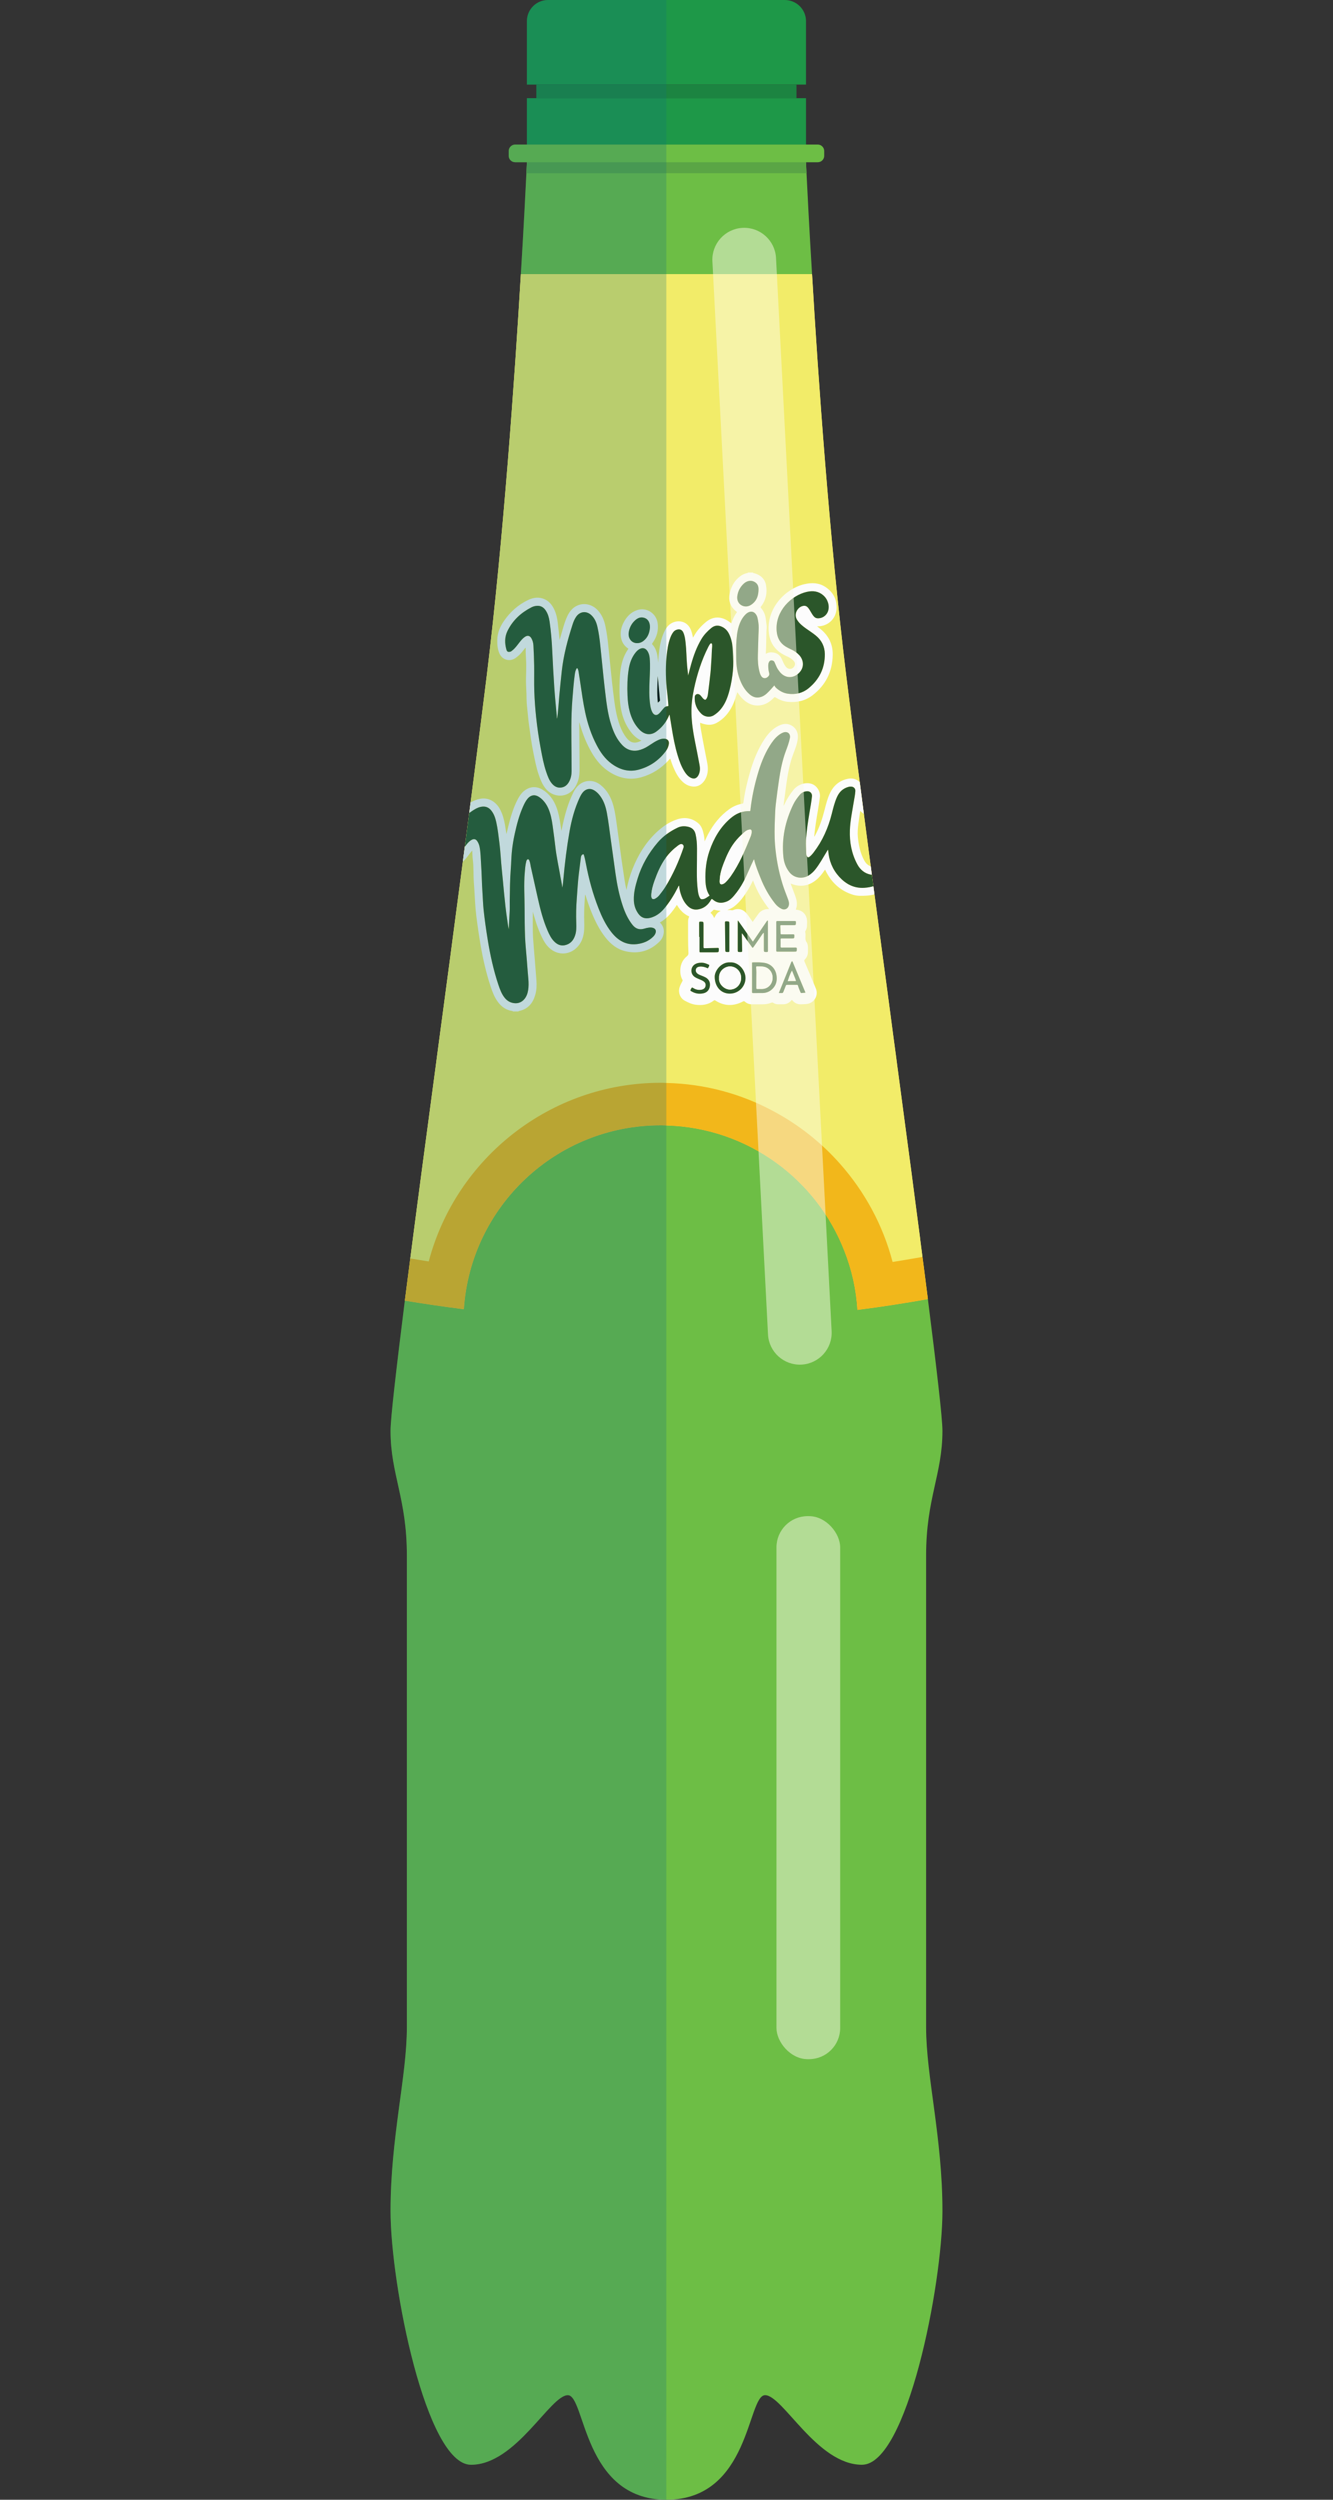 <?xml version="1.0" encoding="UTF-8"?>
<svg xmlns="http://www.w3.org/2000/svg" xmlns:xlink="http://www.w3.org/1999/xlink" viewBox="0 0 160 300">
  <rect x="0" y="0" width="160" height="300" fill="#333333" stroke="none"/>
  <defs>
    <style>
      .cls-1 {
        fill: #020202;
      }

      .cls-1, .cls-2, .cls-3, .cls-4, .cls-5, .cls-6, .cls-7, .cls-8, .cls-9, .cls-10, .cls-11, .cls-12 {
        stroke-width: 0px;
      }

      .cls-2 {
        fill: rgba(251, 251, 231, .5);
      }

      .cls-3 {
        fill: #f2b71b;
      }

      .cls-13 {
        isolation: isolate;
      }

      .cls-4 {
        fill: #11707c;
        mix-blend-mode: multiply;
        opacity: .25;
      }

      .cls-5 {
        fill: none;
      }

      .cls-6 {
        fill: #6dbe45;
      }

      .cls-14 {
        clip-path: url(#clippath);
      }

      .cls-7 {
        fill: #1e9848;
      }

      .cls-8 {
        fill: #1c8441;
      }

      .cls-9 {
        fill: #f2ec69;
      }

      .cls-10 {
        fill: #2b562a;
      }

      .cls-11 {
        fill: #fcfcfc;
      }

      .cls-12 {
        fill: #5aa545;
      }
    </style>
    <clipPath id="clippath">
      <path class="cls-5" d="M110.723,150.827v.02l-.235.041c-1.123.194-2.246.388-3.349.562-1.164-4.452-3.369-8.464-6.32-11.793-2.257-2.553-4.962-4.687-7.984-6.3-3.86-2.083-8.23-3.288-12.855-3.39-.225-.02-.459-.02-.694-.02-13.233,0-24.556,9.057-27.823,21.442-.674-.112-1.348-.214-2.022-.327l-.194-.031c.143-1.072.286-2.175.429-3.298.102-.745.194-1.491.296-2.256.092-.694.184-1.399.276-2.103.061-.47.123-.939.184-1.409.102-.786.214-1.583.317-2.389.5-3.757,1.021-7.668,1.552-11.64.051-.419.112-.827.163-1.246.531-3.962,1.062-7.964,1.593-11.936.082-.653.174-1.297.255-1.95,1.593-11.997,3.104-23.494,4.135-31.887,1.981-16.306,3.329-35.491,4.074-48.019h34.95c.735,12.528,2.083,31.713,4.084,48.019.184,1.491.378,3.084.592,4.758.163,1.338.347,2.736.531,4.176.01.082.02.163.031.245.123,1.001.255,2.032.398,3.073.092.756.194,1.511.296,2.287.153,1.154.306,2.328.459,3.533.102.796.214,1.603.317,2.42.214,1.623.429,3.278.653,4.952.112.827.225,1.664.337,2.512.112.847.225,1.695.337,2.542.051.429.112.858.174,1.287.082.643.174,1.297.255,1.94.255,1.92.511,3.859.776,5.789.163,1.246.327,2.491.49,3.727.123.919.245,1.817.368,2.726.082.674.174,1.338.265,2.011.02.184.051.357.071.541.112.847.225,1.695.337,2.532.225,1.685.439,3.349.664,4.993.174,1.297.337,2.573.511,3.829.347,2.726.694,5.36,1.031,7.872,0,.061.01.123.02.194.082.664.174,1.327.255,1.971Z"/>
    </clipPath>
  </defs>
  <g class="cls-13">
    <g id="Layer_1" data-name="Layer 1">
      <path class="cls-7" d="M96.745,2.542v7.607h-33.5V2.542c0-1.409,1.133-2.542,2.542-2.542h28.405c1.409,0,2.553,1.133,2.553,2.542Z"/>
      <rect class="cls-7" x="63.245" y="11.783" width="33.5" height="5.565"/>
      <rect class="cls-8" x="64.378" y="10.149" width="31.223" height="1.634"/>
      <path class="cls-6" d="M98.93,18.123v.582c0,.419-.347.766-.776.766h-1.409s.02.459.061,1.317c.102,2.062.317,6.402.664,12.109h-34.95c.347-5.708.562-10.047.664-12.109.041-.858.061-1.317.061-1.317h-1.399c-.439,0-.786-.347-.786-.766v-.582c0-.419.347-.776.786-.776h36.308c.429,0,.776.357.776.776Z"/>
      <path class="cls-6" d="M111.162,243.312c0,5.891,1.96,13.212,1.96,22.044s-4.258,30.447-9.659,30.447-9.496-8.352-11.63-8.352-1.797,12.548-11.834,12.548h-.02c-10.016-.02-9.7-12.548-11.824-12.548s-6.228,8.352-11.619,8.352-9.659-21.615-9.659-30.447,1.96-16.153,1.96-22.044v-56.637c0-6.872-1.96-9.72-1.96-14.958,0-1.491.684-7.372,1.715-15.622,2.359.388,4.717.735,7.086,1.031.817-12.334,11.078-22.075,23.606-22.075.235,0,.459,0,.694.02,4.911.133,9.455,1.777,13.182,4.472,3.665,2.655,6.545,6.341,8.199,10.629.868,2.205,1.399,4.564,1.552,7.035,2.828-.357,5.646-.796,8.464-1.297,1.052,8.352,1.746,14.294,1.746,15.806,0,5.238-1.96,8.087-1.96,14.958v56.637Z"/>
      <path class="cls-9" d="M111.376,155.912c-2.818.5-5.636.939-8.464,1.297-.153-2.471-.684-4.83-1.552-7.035-1.654-4.288-4.533-7.974-8.199-10.629-3.727-2.696-8.27-4.339-13.182-4.472-.235-.02-.459-.02-.694-.02-12.528,0-22.789,9.741-23.606,22.075-2.369-.296-4.727-.643-7.086-1.031.204-1.603.419-3.298.653-5.064.143-1.072.286-2.175.429-3.298.092-.745.194-1.501.296-2.256.082-.694.184-1.399.276-2.103.061-.47.123-.939.184-1.409.102-.786.214-1.583.317-2.389.5-3.757,1.021-7.668,1.552-11.64.051-.419.112-.827.163-1.246.531-3.962,1.062-7.964,1.593-11.936.082-.653.174-1.297.255-1.95,1.593-11.997,3.104-23.494,4.135-31.887,1.981-16.306,3.329-35.491,4.074-48.019h34.95c.735,12.528,2.083,31.713,4.084,48.019.184,1.491.378,3.084.592,4.758.174,1.348.347,2.736.531,4.176.01.082.02.163.031.245.123,1.001.255,2.032.398,3.073.102.756.194,1.521.296,2.287.153,1.154.306,2.328.459,3.533.102.796.214,1.603.317,2.42.214,1.623.429,3.278.653,4.952.112.837.225,1.674.337,2.512.112.847.225,1.695.337,2.542.051.429.112.858.174,1.287.082.643.174,1.297.255,1.94.255,1.92.511,3.859.776,5.789.163,1.246.327,2.481.49,3.727.123.919.245,1.817.368,2.726.082.674.174,1.338.265,2.011.02.184.051.357.071.541.112.847.225,1.695.337,2.532.225,1.685.439,3.349.664,4.993.174,1.297.337,2.573.511,3.829.357,2.726.705,5.36,1.031,7.872,0,.061.01.123.02.194.082.664.174,1.327.255,1.971v.02c.061.439.112.878.174,1.307.163,1.297.327,2.553.48,3.757Z"/>
      <path class="cls-9" d="M110.723,150.827v.02l-.235.041c-1.123.194-2.246.388-3.349.562-1.164-4.452-3.369-8.464-6.32-11.793-2.257-2.553-4.962-4.687-7.984-6.3-3.86-2.083-8.23-3.288-12.855-3.39-.225-.02-.459-.02-.694-.02-13.233,0-24.556,9.057-27.823,21.442-.674-.112-1.348-.214-2.022-.327l-.194-.031c.143-1.072.286-2.175.429-3.298.102-.745.194-1.491.296-2.256.092-.694.184-1.399.276-2.103.061-.47.123-.939.184-1.409.102-.786.214-1.583.317-2.389.5-3.757,1.021-7.668,1.552-11.64.051-.419.112-.827.163-1.246.531-3.962,1.062-7.964,1.593-11.936.082-.653.174-1.297.255-1.95,1.593-11.997,3.104-23.494,4.135-31.887,1.981-16.306,3.329-35.491,4.074-48.019h34.95c.735,12.528,2.083,31.713,4.084,48.019.184,1.491.378,3.084.592,4.758.163,1.338.347,2.736.531,4.176.01.082.02.163.031.245.123,1.001.255,2.032.398,3.073.092.756.194,1.511.296,2.287.153,1.154.306,2.328.459,3.533.102.796.214,1.603.317,2.42.214,1.623.429,3.278.653,4.952.112.827.225,1.664.337,2.512.112.847.225,1.695.337,2.542.051.429.112.858.174,1.287.082.643.174,1.297.255,1.94.255,1.92.511,3.859.776,5.789.163,1.246.327,2.491.49,3.727.123.919.245,1.817.368,2.726.082.674.174,1.338.265,2.011.02.184.051.357.071.541.112.847.225,1.695.337,2.532.225,1.685.439,3.349.664,4.993.174,1.297.337,2.573.511,3.829.347,2.726.694,5.36,1.031,7.872,0,.061.01.123.02.194.082.664.174,1.327.255,1.971Z"/>
      <path class="cls-12" d="M96.806,20.788h-33.623c.041-.858.061-1.317.061-1.317h33.5s.02.459.061,1.317Z"/>
      <path class="cls-3" d="M111.376,155.912c-2.818.5-5.636.939-8.464,1.297-.153-2.471-.684-4.83-1.552-7.035-1.654-4.288-4.533-7.974-8.199-10.629-3.727-2.696-8.27-4.339-13.182-4.472-.235-.02-.459-.02-.694-.02-12.528,0-22.789,9.741-23.606,22.075-2.369-.296-4.727-.643-7.086-1.031.204-1.603.419-3.298.653-5.064l.194.031c.674.112,1.348.214,2.022.327,3.267-12.385,14.591-21.442,27.823-21.442.235,0,.47,0,.694.02,4.625.102,8.995,1.307,12.855,3.39,3.022,1.613,5.728,3.747,7.984,6.3,2.951,3.329,5.156,7.341,6.32,11.793,1.103-.174,2.226-.368,3.349-.562l.235-.041c.061.439.112.878.174,1.307.163,1.297.327,2.553.48,3.757Z"/>
      <rect class="cls-2" x="93.2" y="181.956" width="7.647" height="65.172" rx="3.745" ry="3.745"/>
      <g class="cls-14">
        <g>
          <path class="cls-11" d="M52.998,100.923c.043.041.051,0,.055-.027.208-1.439.986-2.548,2.025-3.508.58-.536,1.187-1.036,1.929-1.337.828-.337,1.625-.323,2.351.258.409.328.666.768.862,1.247.247.604.372,1.238.462,1.88.031.222.063.445.114.67.064-.282.125-.564.193-.844.277-1.139.597-2.265,1.141-3.312.196-.378.424-.736.758-1.012.68-.561,1.476-.624,2.231-.167.821.498,1.344,1.237,1.676,2.123.24.638.366,1.304.463,1.975.042.287.081.575.131.862.177-.919.386-1.827.669-2.717.209-.66.458-1.306.77-1.926.171-.34.382-.654.678-.9.752-.625,1.771-.619,2.564.006.817.644,1.278,1.508,1.55,2.489.2.72.297,1.459.4,2.197.101.723.199,1.447.297,2.171.097.714.187,1.428.289,2.141.113.794.235,1.586.354,2.379.061.403.133.804.243,1.241.156-.903.409-1.737.728-2.546.647-1.641,1.551-3.129,2.84-4.35.723-.685,1.534-1.263,2.491-1.578.925-.305,1.798-.174,2.556.47.402.342.541.828.65,1.321.058.263.087.531.115.844.148-.315.264-.591.405-.854.636-1.194,1.456-2.233,2.569-3.022.451-.319.948-.534,1.493-.635.089-.017.166-.031.182-.155.177-1.316.48-2.605.862-3.876.393-1.309.906-2.563,1.659-3.71.442-.672.97-1.256,1.702-1.618.57-.282,1.152-.333,1.696.058.504.362.672.893.606,1.486-.074.673-.34,1.299-.573,1.928-.344.928-.547,1.886-.699,2.86-.161,1.035-.276,2.076-.421,3.113-.006.045-.005.092-.008.15.046-.034.054-.077.071-.115.299-.653.674-1.258,1.133-1.811.529-.637,1.432-.931,2.148-.701.64.206,1.081.918,1.004,1.584-.126,1.091-.355,2.166-.504,3.253-.067.491-.137.981-.176,1.491.064-.032.077-.086.1-.129.529-.968.87-2.005,1.142-3.068.175-.685.343-1.373.648-2.017.427-.9,1.111-1.488,2.089-1.709.63-.143,1.174.013,1.597.519.06.072.087.058.15.006,1.457-1.22,3.439-.348,3.749,1.333.239,1.299-.629,2.514-1.936,2.706-.734.107-1.361-.106-1.897-.609-.033-.031-.065-.061-.118-.11-.076.519-.157,1.015-.22,1.514-.068.538-.122,1.077-.068,1.622.097.976.286,1.926.761,2.798.212.389.508.676.963.759.186.034.366.002.547-.034.434-.086.868-.137,1.306-.023.424.11.702.377.846.787.012.033.008.073.043.094.004.002.015-.008.023-.012v.092c-.05.02-.025.041,0,.061v.307c-.007.009-.014.019-.021.028.007,0,.014.002.021.003v.123c-.036-.045-.049-.01-.058.019-.135.441-.434.759-.786,1.032-.77.596-1.638.953-2.616,1-.535.026-1.075.058-1.6-.104-1.431-.442-2.473-1.349-3.178-2.659-.062-.115-.119-.233-.185-.364-.029.04-.05.067-.068.094-.293.428-.61.835-1.017,1.162-.642.514-1.359.772-2.192.656-.287-.04-.561-.118-.857-.24.183.492.35.954.526,1.414.205.536.324,1.076.116,1.639-.041.11.042.089.097.094.592.058,1.049.45,1.189,1.029.073.302.045.611.035.917-.006.208-.073.4-.173.581-.021.039-.054.071-.041.125.052.222.04.449.03.673-.01.209.003.397.14.571.078.098.105.229.132.355.053.254.02.51.027.765.01.371-.122.692-.377.956-.079.082-.08.138-.039.235.462,1.087.928,2.171,1.372,3.265.303.747-.13,1.591-.897,1.798-.259.07-.528.052-.792.074-.458.038-.845-.114-1.139-.474-.067-.082-.091-.032-.133.018-.261.304-.593.459-.995.46-.174,0-.348-.001-.522,0-.236.002-.455-.056-.654-.181-.074-.047-.134-.042-.213-.012-.336.129-.685.197-1.047.194-.425-.004-.85-.003-1.275,0-.327.002-.615-.105-.855-.318-.093-.083-.149-.068-.245-.019-1.125.584-2.231.568-3.308-.124-.074-.047-.115-.045-.182.007-.653.5-1.397.611-2.192.5-.468-.065-.887-.265-1.295-.484-.526-.283-.788-.912-.652-1.492.072-.308.225-.578.371-.851.029-.054.044-.092.011-.151-.156-.269-.236-.562-.257-.872-.054-.787.171-1.465.796-1.975.133-.109.184-.201.175-.382-.061-1.238-.043-2.478-.045-3.718,0-.202.023-.399.109-.582.039-.083.01-.104-.058-.132-.175-.072-.335-.172-.487-.286-.373-.281-.658-.638-.907-1.058-.55.84-1.151,1.614-2.039,2.117.347.34.51.735.467,1.201-.04.421-.216.794-.513,1.088-1.133,1.122-2.494,1.515-4.045,1.171-1.025-.228-1.806-.854-2.446-1.666-.733-.93-1.246-1.982-1.689-3.071-.274-.674-.507-1.362-.722-2.061-.044.041-.041.088-.044.132-.059.853-.109,1.706-.101,2.562.006.604.05,1.208-.025,1.811-.095.76-.38,1.423-.962,1.944-.84.751-2.039.811-2.946.142-.403-.297-.708-.681-.943-1.116-.523-.968-.876-2.003-1.173-3.059-.035-.126-.07-.253-.105-.379-.014.497-.018.989-.013,1.48.006.548.002,1.097.036,1.643.052.848.134,1.693.202,2.54.069.857.14,1.713.202,2.57.042.579.026,1.157-.131,1.72-.286,1.024-.877,1.749-1.97,1.97-.023.005-.071.005-.035.053h-.707c.029-.075-.037-.053-.065-.057-.731-.106-1.283-.498-1.713-1.08-.418-.565-.663-1.21-.881-1.871-.544-1.654-.928-3.345-1.218-5.06-.131-.775-.248-1.552-.355-2.331-.082-.597-.166-1.195-.219-1.795-.095-1.091-.131-2.185-.215-3.277-.07-.918-.011-1.842-.126-2.759-.045-.356-.047-.718-.068-1.078-.17.174-.302.36-.438.542-.291.39-.585.784-1.032,1.011-.774.393-1.529.256-1.93-.654-.111-.253-.181-.518-.226-.791-.005-.029.027-.104-.059-.069v-1.199ZM61.071,111.52c-.096-.385-.132-.739-.184-1.091-.165-1.098-.281-2.202-.388-3.307-.088-.922-.168-1.845-.266-2.765-.112-1.053-.15-2.113-.285-3.165-.108-.842-.192-1.687-.378-2.516-.113-.505-.276-.996-.609-1.408-.261-.323-.595-.492-1.017-.464-.383.025-.722.179-1.041.376-.69.425-1.283.968-1.814,1.575-.643.734-1.053,1.577-1.124,2.564-.032.444.01.88.2,1.289.129.276.259.319.541.198.203-.087.364-.23.496-.401.25-.324.488-.657.739-.98.191-.248.397-.484.68-.634.27-.144.493-.091.666.161.152.222.241.472.29.736.123.672.124,1.355.171,2.033.079,1.143.085,2.292.167,3.436.048.679.064,1.361.135,2.038.129,1.225.307,2.445.505,3.661.295,1.807.688,3.589,1.267,5.328.188.563.392,1.119.774,1.588.325.399.747.61,1.262.632.589.025,1.113-.345,1.372-.972.165-.399.209-.82.217-1.246.009-.482-.055-.96-.092-1.44-.045-.571-.089-1.143-.134-1.715-.068-.862-.163-1.723-.197-2.587-.044-1.126-.053-2.253-.054-3.38-.002-1.443-.108-2.888.018-4.33.04-.453.062-.909.182-1.351.032-.117.082-.254.206-.259.124-.006.155.142.194.244.08.206.093.428.141.643.281,1.261.562,2.521.843,3.782.294,1.321.629,2.63,1.166,3.878.219.509.46,1.005.874,1.391.337.314.733.474,1.194.381.664-.133,1.049-.58,1.25-1.198.155-.474.151-.969.134-1.46-.036-.999-.014-1.998.064-2.994.076-.964.121-1.931.24-2.891.081-.655.16-1.31.245-1.964.018-.142.052-.286.184-.373.085-.056.149-.067.189.064.103.338.169.684.235,1.03.348,1.829.831,3.62,1.513,5.354.401,1.02.868,2.008,1.552,2.875.78.987,1.757,1.577,3.062,1.421.741-.088,1.414-.358,1.955-.899.135-.135.243-.289.293-.478.07-.262-.035-.467-.291-.56-.162-.059-.329-.066-.499-.046-.199.023-.393.069-.583.127-.571.173-1.029.021-1.402-.443-.543-.676-.893-1.449-1.168-2.26-.425-1.252-.684-2.541-.872-3.848-.196-1.366-.382-2.734-.571-4.102-.147-1.068-.271-2.14-.466-3.202-.134-.729-.35-1.428-.791-2.039-.197-.273-.428-.51-.713-.689-.483-.303-1.007-.218-1.377.214-.158.184-.274.394-.376.612-.603,1.29-.977,2.652-1.223,4.048-.338,1.914-.576,3.843-.749,5.779-.03.337-.054.678-.134,1.01-.031-.399-.129-.786-.195-1.178-.214-1.269-.505-2.525-.643-3.808-.072-.666-.167-1.329-.255-1.993-.092-.689-.182-1.378-.397-2.043-.239-.742-.614-1.393-1.272-1.846-.502-.346-.995-.281-1.389.182-.234.275-.393.596-.539.923-.472,1.054-.764,2.163-1.01,3.286-.165.75-.29,1.507-.359,2.27-.057.632-.064,1.268-.114,1.901-.102,1.297-.11,2.597-.131,3.896-.007.43.019.859-.008,1.29-.043.69-.069,1.38-.104,2.111ZM90.513,103.14c.173.777.487,1.502.775,2.236.433,1.102,1,2.124,1.732,3.054.217.276.485.502.804.653.372.177.758-.022.851-.424.071-.307-.036-.586-.14-.863-.213-.568-.438-1.132-.617-1.712-.471-1.529-.763-3.096-.892-4.688-.086-1.067-.059-2.139-.015-3.208.023-.552.039-1.105.102-1.655.113-.975.245-1.948.387-2.919.174-1.189.403-2.364.827-3.495.188-.501.373-1.005.478-1.532.104-.524-.281-.856-.781-.679-.214.076-.403.198-.581.337-.452.352-.775.81-1.074,1.29-.666,1.072-1.097,2.241-1.446,3.447-.392,1.352-.679,2.724-.842,4.123-.028.237.025.261-.271.242-.041-.003-.082.001-.123.003-.761.04-1.405.352-1.98.839-1.25,1.056-2.033,2.425-2.554,3.941-.394,1.148-.527,2.35-.479,3.569.024.613.122,1.198.457,1.725.015.023.062.056.01.087-.235.141-.437.339-.72.395-.248.049-.346.007-.456-.219-.122-.252-.167-.524-.205-.798-.107-.783-.124-1.571-.121-2.36.004-.891.025-1.782.019-2.673-.004-.588-.036-1.175-.175-1.752-.117-.484-.416-.771-.894-.881-.436-.1-.862-.084-1.272.114-.908.44-1.726,1.01-2.381,1.778-1.089,1.276-1.911,2.705-2.406,4.32-.261.85-.483,1.701-.453,2.599.02.596.188,1.143.544,1.631.362.495.832.641,1.416.492.682-.174,1.222-.571,1.665-1.094.66-.779,1.195-1.644,1.656-2.554.04-.078.061-.17.155-.222.021.303.076.588.159.868.179.605.434,1.169.905,1.609.343.32.744.457,1.211.379.709-.119,1.205-.533,1.545-1.143.083-.148.126-.128.228-.037.517.457,1.099.474,1.703.216.345-.147.606-.415.846-.697.433-.507.802-1.059,1.117-1.647.446-.833.775-1.721,1.193-2.567.021-.044.025-.1.089-.126ZM99.398,101.968c.006.044.009.062.01.081.084,1.208.51,2.284,1.326,3.176.807.883,1.783,1.405,3.037,1.319.84-.057,1.588-.31,2.256-.811.172-.129.332-.276.425-.477.087-.191.028-.317-.174-.372-.239-.065-.478-.024-.714.019-.347.064-.693.133-1.049.062-.742-.146-1.261-.587-1.61-1.235-.69-1.279-.946-2.664-.893-4.1.042-1.125.277-2.231.455-3.341.072-.449.173-.894.202-1.349.019-.298-.186-.519-.484-.541-.102-.007-.204,0-.305.025-.692.174-1.146.614-1.429,1.256-.281.639-.444,1.314-.613,1.986-.424,1.682-1.108,3.243-2.17,4.625-.159.207-.326.407-.543.56-.096.068-.165.051-.233-.039-.081-.107-.119-.23-.121-.358-.009-.543-.059-1.085-.027-1.628.068-1.145.247-2.277.436-3.407.103-.615.217-1.228.282-1.849.035-.341-.204-.617-.548-.612-.36.005-.67.139-.905.415-.303.355-.578.735-.781,1.153-.973,2-1.422,4.105-1.193,6.33.067.647.286,1.245.688,1.778.602.798,1.647.869,2.346.427.32-.202.591-.457.821-.754.481-.62.86-1.305,1.266-1.973.072-.118.131-.243.243-.37ZM92.322,109.099c-.829-1.052-1.474-2.174-1.937-3.431-.206.418-.401.805-.631,1.171-.459.729-.948,1.432-1.648,1.959-.237.179-.503.297-.807.411.185.02.339-.011.487.03.083.023.157.01.236-.024.518-.226,1.065-.122,1.466.276.227.224.4.49.578.752.09.133.185.262.283.398.231-.341.455-.664.69-.979.188-.252.43-.415.73-.501.172-.049.347-.072.553-.062ZM88.59,110.488c-.012.004-.024.009-.036.013,0,.055,0,.11,0,.164,0,1.07.005,2.14-.003,3.21-.003.428-.009.368.365.379.125.004.166-.027.162-.158-.018-.64-.027-1.279-.038-1.919,0-.052-.013-.107.02-.17.04.051.073.088.103.129.336.47.666.944,1.009,1.409.172.232.137.299.351-.004.33-.468.647-.944.971-1.416.04-.059.077-.124.191-.185,0,.683-.002,1.327,0,1.971.001.348.005.344.359.343.102,0,.13-.03.129-.13-.003-1.177-.002-2.355-.003-3.532,0-.037.024-.093-.026-.108-.051-.015-.081.036-.107.073-.087.126-.173.253-.259.38-.465.684-.929,1.369-1.412,2.08-.599-.852-1.188-1.69-1.778-2.529ZM87.635,115.499c-1.016-.072-1.857.961-1.849,1.739.013,1.184.751,2.013,1.821,2.01,1.033-.003,1.866-.836,1.876-1.853.009-.954-.853-1.97-1.848-1.895ZM90.272,117.33c0,.568.003,1.136-.003,1.704-.001.109.018.149.139.146.368-.01.737,0,1.105-.004.532-.005.97-.217,1.315-.619.39-.453.463-.978.369-1.553-.114-.695-.585-1.244-1.259-1.412-.522-.13-1.057-.097-1.588-.096-.106,0-.078.074-.078.128-.001.568,0,1.136,0,1.704ZM93.178,112.362c0,.568.003,1.137-.003,1.705-.001.117.031.145.146.144.666-.005,1.331-.003,1.997-.003.324,0,.318,0,.326-.33.003-.126-.03-.164-.16-.162-.553.007-1.106,0-1.659.005-.101,0-.133-.027-.13-.129.007-.281.007-.563,0-.845-.003-.105.033-.128.131-.127.394.005.788.002,1.183.002.338,0,.331,0,.34-.331.003-.125-.026-.165-.157-.162-.456.008-.911.003-1.367.004-.068,0-.129.009-.131-.096-.005-.297-.017-.593-.034-.89-.006-.099.028-.119.12-.118.466.004.932.002,1.398.002.357,0,.353,0,.357-.357.001-.104-.021-.138-.132-.137-.696.006-1.393.005-2.089,0-.106,0-.138.025-.137.135.006.563.003,1.126.003,1.689ZM93.481,119.177c.128,0,.231-.009.332.002.116.013.175-.031.215-.138.094-.253.201-.501.297-.753.028-.073.068-.098.147-.097.394.004.788.004,1.182,0,.074,0,.105.023.127.095.081.274.194.536.305.799.023.053.041.1.117.091.154-.019.309-.03.476-.045-.024-.06-.042-.107-.062-.153-.493-1.18-.987-2.359-1.475-3.542-.042-.102-.076-.077-.123-.025-.03.033-.049.077-.066.119-.21.525-.418,1.051-.629,1.575-.276.684-.555,1.367-.841,2.072ZM84.166,115.538c-.269.002-.528.045-.761.193-.53.338-.561,1.113-.059,1.487.157.117.335.194.514.269.188.079.381.148.553.26.237.154.32.339.272.598-.042.224-.217.385-.48.433-.347.064-.67.001-.97-.185-.18-.112-.182-.109-.282.07-.126.226-.124.223.099.345.435.24.896.308,1.379.199.436-.099.7-.399.77-.851.069-.445-.103-.81-.49-1.038-.141-.083-.294-.141-.446-.202-.189-.076-.385-.138-.549-.267-.176-.138-.247-.336-.188-.53.062-.203.221-.281.416-.309.326-.047.628.037.924.16.042.017.09.073.126-.007.053-.117.145-.22.134-.361,0-.004-.018-.006-.027-.01-.296-.146-.598-.266-.937-.254ZM83.922,112.44c.013,0,.027,0,.04,0,0,.578.002,1.156-.002,1.735,0,.097.032.118.124.117.604-.004,1.208.002,1.812-.003.386-.003.381-.01.384-.392,0-.107-.027-.138-.136-.135-.517.016-1.034.02-1.551.037-.117.004-.155-.022-.154-.148.006-.891.003-1.781.003-2.672,0-.371,0-.364-.375-.372-.131-.003-.149.046-.148.159.005.558.002,1.116.002,1.674ZM103.648,95.726c-.025.936.731,1.392,1.289,1.384.738-.011,1.362-.637,1.352-1.364-.01-.762-.612-1.372-1.357-1.348-.666.021-1.294.531-1.285,1.328ZM87.542,112.417v-1.473c0-.371,0-.364-.369-.373-.131-.003-.158.036-.156.161.017,1.058.026,2.116.037,3.175.004.35.002.345.354.349.107.001.137-.028.136-.135-.005-.567-.003-1.135-.003-1.703ZM86.492,109.314c-.269-.025-.512-.056-.744-.136-.046-.016-.073-.013-.107.02-.119.117-.241.231-.364.348.207.164.345.379.444.63.287-.54.353-.615.771-.861Z"/>
          <path class="cls-11" d="M90.4,68.715c-.036.102.053.054.082.062.766.2,1.319.661,1.462,1.443.169.918,0,1.801-.594,2.561-.062.08-.07.115,0,.195.359.403.529.887.584,1.418.024.229.056.456.085.684.025.2-.011.397-.019.596-.036.911-.02,1.823-.078,2.733,0,.014.006.029.012.059.293-.182.611-.207.934-.149.462.082.784.353.973.78.14.316.259.642.481.917.325.403.872.334,1.068-.152.086-.212.002-.412-.152-.575-.191-.204-.423-.351-.675-.468-.361-.168-.72-.341-1.036-.588-.723-.566-1.121-1.297-1.234-2.221-.367-3.01,2-5.371,4.241-5.896.903-.211,1.778-.188,2.575.352.914.62,1.362,1.491,1.302,2.596-.065,1.195-1.022,2.092-2.215,2.105-.03,0-.061,0-.123,0,.159.125.297.231.432.341.966.792,1.463,1.821,1.447,3.062-.026,1.998-.822,3.64-2.414,4.866-.884.681-1.909.903-3.006.791-.518-.053-.996-.253-1.439-.523-.092-.056-.134-.042-.201.028-.387.406-.829.729-1.382.867-.804.201-1.513-.005-2.144-.523-.343-.282-.613-.628-.864-1.006-.098.303-.186.594-.286.881-.249.721-.602,1.385-1.118,1.951-.326.358-.704.659-1.133.88-.585.303-1.186.226-1.782.015-.043-.015-.084-.034-.147-.06-.005.247.037.476.075.702.231,1.373.513,2.737.775,4.104.123.639.117,1.27-.176,1.873-.317.652-.879,1.024-1.493.983-.489-.032-.906-.228-1.263-.558-.538-.497-.865-1.13-1.144-1.793-.136-.323-.248-.656-.356-1.001-.08.031-.115.102-.164.156-.913,1.011-2.025,1.721-3.333,2.082-1.475.407-2.829.057-4.059-.816-.936-.664-1.582-1.574-2.111-2.572-.536-1.01-.931-2.077-1.239-3.19-.033.058-.022.111-.021.16.01,1.752.021,3.503.034,5.255.004.543-.008,1.084-.187,1.606-.215.626-.544,1.165-1.142,1.499-.894.499-2.045.26-2.721-.566-.421-.515-.659-1.121-.867-1.741-.28-.833-.439-1.695-.616-2.554-.236-1.146-.386-2.306-.543-3.464-.098-.719-.144-1.445-.23-2.166-.06-.5-.047-1.001-.064-1.502-.022-.629-.073-1.256-.054-1.887.016-.537.031-1.075.026-1.613-.006-.624-.082-1.246-.064-1.871.001-.04.004-.082-.034-.13-.144.181-.286.359-.427.538-.208.264-.461.482-.729.678-.706.515-1.62.264-1.967-.533-.227-.522-.266-1.077-.253-1.637.019-.817.319-1.543.769-2.208.757-1.119,1.732-1.998,2.959-2.576.627-.296,1.281-.378,1.94-.086.58.256.936.726,1.191,1.284.223.487.334,1.005.398,1.533.082.68.151,1.361.228,2.069.124-.432.239-.841.359-1.248.159-.537.313-1.076.554-1.583.274-.578.65-1.064,1.265-1.314.829-.337,1.768-.098,2.411.603.492.536.753,1.181.901,1.88.182.861.291,1.732.374,2.607.092.967.2,1.933.295,2.9.093.946.199,1.891.317,2.834.154,1.236.323,2.468.766,3.644.193.513.437,1,.781,1.43.19.238.405.454.709.538.385.107.731-.025,1.088-.199-.091-.048-.167-.088-.242-.128-.543-.292-.933-.744-1.267-1.246-.568-.852-.868-1.803-1.007-2.81-.151-1.095-.143-2.195-.087-3.295.049-.974.187-1.929.611-2.823.121-.254.262-.495.424-.729-.531-.35-.83-.845-.906-1.465-.07-.567.051-1.109.303-1.618.357-.721.865-1.287,1.651-1.551,1.166-.391,2.286.429,2.456,1.511.14.895-.083,1.722-.623,2.456-.047.064-.059.099,0,.163.348.377.515.837.598,1.333.047.282.07.567.085.854.023-.289.042-.578.07-.866.094-.962.239-1.914.647-2.803.178-.389.402-.748.766-.996.719-.49,1.66-.388,2.175.242.265.324.38.716.469,1.117.02.089.038.178.062.292.04-.066.069-.109.094-.155.365-.677.874-1.233,1.462-1.72.823-.681,1.76-.715,2.686-.106.119.078.23.169.349.257.032-.016.037-.053.047-.084.138-.425.333-.821.591-1.185.032-.045.07-.074-.004-.129-.802-.603-1.012-1.404-.779-2.353.185-.755.571-1.382,1.182-1.864.263-.208.562-.348.893-.414.028-.005.098.016.055-.06h.645ZM66.872,86.258c-.057-.138-.04-.253-.05-.363-.1-1.137-.217-2.272-.294-3.411-.1-1.481-.178-2.964-.248-4.447-.054-1.151-.152-2.297-.315-3.437-.068-.478-.198-.94-.472-1.348-.26-.388-.618-.586-1.094-.541-.21.02-.414.075-.601.17-1.257.64-2.25,1.554-2.881,2.829-.355.718-.347,1.472-.141,2.229.075.275.197.332.471.272.089-.02.152-.08.221-.132.353-.267.598-.629.868-.969.201-.253.4-.508.675-.686.326-.21.59-.141.779.197.148.264.22.553.235.85.04.802.077,1.605.089,2.408.015,1.033-.019,2.066.016,3.101.034,1.02.109,2.033.216,3.046.134,1.271.316,2.537.551,3.793.179.958.356,1.918.672,2.844.167.489.339.978.68,1.379.312.366.704.559,1.196.459.399-.081.668-.335.858-.683.216-.396.3-.824.302-1.269.002-.666-.005-1.332-.009-1.997-.014-2.206-.075-4.413.105-6.616.081-.989.149-1.98.284-2.964.033-.242.077-.485.197-.704.056-.102.108-.114.162,0,.046.098.077.2.094.306.072.459.145.919.212,1.379.174,1.183.34,2.367.588,3.538.293,1.38.734,2.709,1.391,3.959.443.843.985,1.618,1.764,2.195.975.722,2.059,1.041,3.251.726,1.348-.355,2.443-1.119,3.281-2.239.183-.244.301-.521.352-.824.063-.369-.131-.622-.503-.656-.262-.024-.509.042-.743.15-.344.159-.665.359-.978.571-.284.192-.575.371-.893.503-.362.151-.737.246-1.134.215-.555-.044-1-.308-1.371-.706-.609-.653-.975-1.441-1.254-2.277-.495-1.486-.64-3.036-.825-4.577-.098-.813-.174-1.628-.258-2.442-.09-.87-.179-1.741-.266-2.611-.075-.753-.176-1.503-.344-2.242-.123-.541-.331-1.043-.754-1.427-.58-.526-1.345-.439-1.793.2-.196.279-.326.59-.429.911-.588,1.83-1.091,3.68-1.302,5.599-.107.977-.203,1.954-.295,2.932-.087.927-.126,1.858-.266,2.806ZM80.369,85.767c.089.547.175,1.067.258,1.586.177,1.11.382,2.214.709,3.291.212.699.456,1.387.86,2.004.164.25.353.478.613.635.473.286.86.157,1.074-.352.158-.374.152-.761.08-1.147-.179-.959-.367-1.916-.559-2.872-.216-1.075-.376-2.155-.407-3.253-.029-1.009.095-2.001.303-2.985.37-1.749.91-3.441,1.718-5.041.055-.109.117-.216.185-.316.042-.062.104-.134.186-.111.086.024.086.118.091.194.005.066.008.134.001.2-.061.56-.049,1.125-.097,1.686-.041.484-.053.972-.104,1.455-.087.829-.192,1.656-.295,2.483-.031.248-.066.497-.242.699-.059.067-.11.074-.185.033-.154-.084-.254-.22-.356-.354-.084-.111-.174-.216-.304-.275-.236-.107-.495.049-.509.307-.042.803.228,1.486.809,2.041.391.374,1.035.451,1.477.17.316-.201.6-.443.84-.735.55-.673.842-1.465,1.054-2.291.39-1.518.533-3.061.427-4.625-.04-.597-.129-1.188-.333-1.756-.187-.521-.466-.958-.99-1.211-.472-.228-.905-.184-1.3.143-.463.383-.877.812-1.187,1.336-.557.938-.929,1.95-1.223,2.995-.125.446-.237.896-.362,1.37-.045-.414-.095-.799-.129-1.186-.082-.933-.076-1.872-.187-2.803-.048-.406-.099-.813-.275-1.189-.129-.276-.356-.398-.648-.351-.225.036-.415.14-.553.327-.143.195-.252.408-.338.633-.289.758-.39,1.552-.468,2.352-.139,1.429-.085,2.852.083,4.274.059.498.093.998.141,1.498.008.086-.003.131-.107.131-.16,0-.299.069-.407.186-.115.123-.221.255-.329.384-.118.141-.231.288-.385.394-.191.132-.39.115-.556-.047-.097-.094-.161-.211-.212-.335-.094-.228-.148-.467-.185-.71-.152-1.014-.116-2.032-.076-3.051.034-.864.093-1.729.012-2.593-.03-.323-.111-.635-.308-.902-.221-.3-.532-.376-.866-.21-.196.097-.356.24-.493.408-.48.586-.729,1.275-.847,2.009-.169,1.044-.191,2.1-.148,3.155.027.659.093,1.316.267,1.957.224.827.584,1.58,1.197,2.193.596.596,1.328.687,1.984.209.632-.461,1.132-1.046,1.459-1.766.039-.086.065-.179.142-.272ZM92.947,82.255c.062.142.142.241.239.326.388.341.832.587,1.341.667.933.146,1.803-.052,2.536-.656,1.285-1.059,1.96-2.43,1.94-4.106-.011-.889-.378-1.631-1.07-2.203-.372-.307-.78-.562-1.171-.842-.418-.299-.819-.613-1.096-1.06-.412-.667.034-1.428.579-1.621.339-.12.566-.06.786.221.108.137.194.288.281.438.108.185.212.374.354.537.114.131.247.228.428.244.557.047,1.085-.287,1.28-.812.237-.64.008-1.447-.548-1.934-.584-.512-1.261-.583-1.987-.421-1.83.409-3.817,2.283-3.617,4.7.067.811.394,1.435,1.086,1.866.208.13.429.237.652.338.382.173.72.407,1.002.72.469.52.625,1.386-.007,2.054-.714.756-1.717.727-2.367-.083-.141-.176-.268-.362-.365-.566-.092-.193-.172-.392-.259-.588-.075-.167-.219-.22-.389-.217-.157.003-.234.112-.29.238-.05.113-.072.234-.072.358,0,.298.018.599.101.882.071.238-.007.374-.175.518-.235.202-.554.181-.738-.068-.117-.159-.182-.342-.232-.53-.184-.699-.23-1.416-.201-2.132.031-.757.035-1.515.066-2.273.013-.301.03-.604.033-.904.004-.412-.061-.825-.155-1.229-.037-.159-.115-.305-.217-.436-.199-.257-.492-.339-.794-.222-.17.066-.311.176-.437.305-.221.224-.398.48-.537.762-.349.71-.467,1.476-.525,2.254-.058.777-.04,1.556-.031,2.334.008.802.125,1.59.4,2.347.254.7.608,1.342,1.174,1.843.357.316.77.483,1.257.377.323-.07.596-.233.837-.457.32-.297.605-.625.907-.969ZM78.015,75.293c.008-.689-.314-1.105-.852-1.184-.353-.052-.652.092-.91.32-.386.342-.635.773-.751,1.273-.092.395-.079.786.191,1.122.351.436,1.017.487,1.521.11.58-.435.76-1.062.8-1.641ZM91.046,70.739c.003-.429-.143-.708-.471-.898-.407-.237-.909-.161-1.309.21-.436.405-.688.91-.768,1.496-.072.53.187.992.647,1.164.451.169.841.026,1.194-.263.543-.443.696-1.047.706-1.71ZM78.964,84.326c.295-.274.262-.151.227-.526-.058-.61-.107-1.221-.164-1.831-.026-.278-.058-.555-.074-.833-.055,1.058-.105,2.114.012,3.191Z"/>
          <path class="cls-1" d="M107.457,104.98c-.025-.02-.05-.041,0-.061v.061Z"/>
          <path class="cls-1" d="M107.457,105.318c-.007,0-.014-.002-.021-.003.007-.009.014-.019.021-.028v.031Z"/>
          <path class="cls-10" d="M61.071,111.52c.035-.731.061-1.422.104-2.111.027-.43.001-.86.008-1.29.021-1.299.029-2.599.131-3.896.05-.633.057-1.269.114-1.901.068-.764.194-1.521.359-2.27.246-1.123.538-2.232,1.01-3.286.146-.327.305-.648.539-.923.393-.462.886-.527,1.389-.182.658.453,1.033,1.103,1.272,1.846.215.665.305,1.354.397,2.043.088.664.183,1.327.255,1.993.138,1.283.429,2.539.643,3.808.066.392.164.779.195,1.178.08-.332.104-.673.134-1.01.173-1.937.411-3.865.749-5.779.246-1.396.62-2.758,1.223-4.048.102-.218.218-.428.376-.612.37-.432.894-.517,1.377-.214.285.179.516.416.713.689.441.611.657,1.31.791,2.039.195,1.061.318,2.133.466,3.202.189,1.367.375,2.735.571,4.102.188,1.307.447,2.596.872,3.848.275.812.625,1.585,1.168,2.26.373.465.831.616,1.402.443.19-.058.385-.104.583-.127.17-.02.337-.013.499.046.256.093.361.298.291.56-.05.189-.158.343-.293.478-.54.54-1.213.81-1.955.899-1.305.156-2.282-.434-3.062-1.421-.685-.867-1.151-1.855-1.552-2.875-.682-1.734-1.165-3.525-1.513-5.354-.066-.346-.132-.692-.235-1.03-.04-.131-.103-.12-.189-.064-.133.087-.166.231-.184.373-.085.654-.164,1.309-.245,1.964-.118.961-.164,1.927-.24,2.891-.078.996-.1,1.994-.064,2.994.017.492.021.986-.134,1.46-.202.618-.586,1.065-1.25,1.198-.461.093-.857-.067-1.194-.381-.414-.386-.655-.882-.874-1.391-.537-1.248-.872-2.557-1.166-3.878-.28-1.261-.561-2.522-.843-3.782-.048-.214-.061-.436-.141-.643-.039-.101-.07-.249-.194-.244-.125.006-.174.143-.206.259-.12.442-.142.898-.182,1.351-.126,1.443-.02,2.887-.018,4.33.001,1.127.01,2.254.054,3.38.034.864.129,1.725.197,2.587.045.571.089,1.143.134,1.715.038.479.101.957.092,1.44-.008.427-.052.848-.217,1.246-.259.627-.784.997-1.372.972-.515-.022-.937-.233-1.262-.632-.382-.468-.586-1.024-.774-1.588-.58-1.739-.973-3.521-1.267-5.328-.198-1.216-.376-2.436-.505-3.661-.071-.677-.087-1.359-.135-2.038-.081-1.144-.088-2.293-.167-3.436-.047-.678-.047-1.361-.171-2.033-.048-.263-.137-.513-.29-.736-.173-.252-.396-.305-.666-.161-.283.15-.488.387-.68.634-.25.324-.488.657-.739.98-.132.171-.293.314-.496.401-.282.121-.412.078-.541-.198-.191-.409-.233-.845-.2-1.289.072-.987.481-1.83,1.124-2.564.532-.607,1.124-1.149,1.814-1.575.319-.197.658-.351,1.041-.376.422-.028.756.142,1.017.464.333.412.496.902.609,1.408.185.829.27,1.674.378,2.516.134,1.052.173,2.111.285,3.165.098.921.177,1.844.266,2.765.106,1.105.223,2.209.388,3.307.053.352.088.706.184,1.091Z"/>
          <path class="cls-10" d="M90.513,103.14c-.064.026-.068.083-.089.126-.417.847-.746,1.734-1.193,2.567-.315.588-.684,1.14-1.117,1.647-.24.282-.501.55-.846.697-.604.257-1.186.241-1.703-.216-.102-.09-.146-.111-.228.037-.34.61-.837,1.024-1.545,1.143-.467.078-.869-.059-1.211-.379-.471-.441-.727-1.004-.905-1.609-.083-.28-.138-.566-.159-.868-.094.052-.116.143-.155.222-.461.91-.996,1.775-1.656,2.554-.443.523-.983.92-1.665,1.094-.584.149-1.054.002-1.416-.492-.357-.488-.525-1.035-.544-1.631-.029-.897.193-1.748.453-2.599.495-1.614,1.318-3.043,2.406-4.32.655-.768,1.474-1.337,2.381-1.778.41-.199.836-.215,1.272-.114.478.11.778.397.894.881.139.577.171,1.164.175,1.752.006.891-.016,1.782-.019,2.673-.003.789.014,1.577.121,2.36.037.273.083.546.205.798.11.226.207.268.456.219.282-.056.485-.255.72-.395.053-.031.005-.064-.01-.087-.335-.527-.433-1.113-.457-1.725-.048-1.219.085-2.421.479-3.569.521-1.516,1.303-2.884,2.554-3.941.576-.486,1.219-.798,1.98-.839.041-.002.082-.006.123-.003.295.019.243-.005.271-.242.163-1.399.45-2.771.842-4.123.349-1.205.78-2.374,1.446-3.447.299-.481.622-.939,1.074-1.29.178-.139.367-.261.581-.337.5-.177.885.156.781.679-.105.527-.29,1.032-.478,1.532-.425,1.131-.653,2.306-.827,3.495-.142.971-.274,1.944-.387,2.919-.064.55-.08,1.103-.102,1.655-.044,1.07-.071,2.142.015,3.208.128,1.592.421,3.158.892,4.688.179.58.404,1.144.617,1.712.104.277.211.556.14.863-.093.402-.479.601-.851.424-.319-.152-.586-.377-.804-.653-.732-.929-1.3-1.952-1.732-3.054-.288-.734-.602-1.458-.775-2.236ZM78.176,107.42c0,.051-.005.103,0,.153.04.329.206.414.496.249.189-.107.348-.251.482-.422.258-.331.517-.661.735-1.019.899-1.473,1.595-3.04,2.147-4.673.047-.139.007-.238-.081-.331-.09-.095-.204-.091-.313-.046-.084.035-.165.083-.238.137-.574.427-1.083.92-1.501,1.504-.597.833-.995,1.766-1.338,2.724-.2.559-.361,1.127-.391,1.725ZM86.384,105.688c0,.066-.008.134.002.199.034.223.159.295.373.215.131-.049.242-.13.342-.228.224-.219.424-.458.604-.713,1.035-1.468,1.716-3.113,2.385-4.764.08-.198.136-.407.127-.627-.008-.173-.086-.236-.258-.211-.237.034-.431.16-.606.31-.436.373-.84.78-1.189,1.238-.578.758-.958,1.622-1.3,2.504-.26.67-.459,1.353-.478,2.077Z"/>
          <path class="cls-10" d="M99.398,101.968c-.112.127-.172.252-.243.37-.406.668-.785,1.353-1.266,1.973-.231.297-.501.552-.821.754-.698.442-1.744.371-2.346-.427-.401-.532-.621-1.131-.688-1.778-.23-2.225.22-4.33,1.193-6.33.203-.418.478-.799.781-1.153.235-.276.545-.41.905-.415.344-.005.584.271.548.612-.064.621-.179,1.234-.282,1.849-.189,1.13-.368,2.262-.436,3.407-.032.543.018,1.085.027,1.628.002.127.04.251.121.358.068.089.138.106.233.039.217-.153.383-.353.543-.56,1.062-1.383,1.746-2.943,2.17-4.625.17-.673.332-1.347.613-1.986.283-.642.737-1.083,1.429-1.256.101-.025.202-.032.305-.025.298.021.503.243.484.541-.029.455-.13.9-.202,1.349-.178,1.11-.414,2.216-.455,3.341-.053,1.435.203,2.82.893,4.1.35.648.869,1.088,1.61,1.235.356.07.702.001,1.049-.062.237-.043.475-.084.714-.019.202.055.261.181.174.372-.092.202-.252.348-.425.477-.668.501-1.416.754-2.256.811-1.254.086-2.229-.436-3.037-1.319-.816-.893-1.242-1.968-1.326-3.176-.001-.019-.005-.037-.01-.081Z"/>
          <path class="cls-10" d="M88.59,110.488c.59.839,1.179,1.678,1.778,2.529.483-.711.947-1.396,1.412-2.08.086-.127.171-.254.259-.38.026-.037.056-.088.107-.073.051.015.026.071.026.108.001,1.177,0,2.355.003,3.532,0,.1-.027.13-.129.13-.355,0-.358.005-.359-.343-.002-.644,0-1.288,0-1.971-.113.061-.15.126-.191.185-.324.472-.641.948-.971,1.416-.214.303-.179.236-.351.004-.343-.465-.673-.939-1.009-1.409-.029-.041-.062-.078-.103-.129-.033.063-.021.118-.02.17.011.64.02,1.28.038,1.919.004.131-.037.162-.162.158-.374-.011-.368.048-.365-.379.007-1.07.003-2.14.003-3.21,0-.055,0-.11,0-.164.012-.004.024-.009.036-.013Z"/>
          <path class="cls-10" d="M87.635,115.499c.995-.075,1.858.941,1.848,1.895-.01,1.018-.843,1.851-1.876,1.853-1.07.003-1.808-.826-1.821-2.01-.008-.778.833-1.81,1.849-1.739ZM86.313,117.393c-.082.723.665,1.371,1.302,1.367.755-.006,1.343-.607,1.344-1.398.001-.766-.589-1.373-1.33-1.38-.574-.006-1.376.488-1.317,1.411Z"/>
          <path class="cls-10" d="M90.272,117.33c0-.568,0-1.136,0-1.704,0-.055-.028-.128.078-.128.532-.002,1.066-.034,1.588.096.674.168,1.145.717,1.259,1.412.094.575.021,1.1-.369,1.553-.345.402-.784.613-1.315.619-.368.004-.737-.005-1.105.004-.122.003-.14-.037-.139-.146.005-.568.003-1.136.003-1.704ZM90.793,117.323c0,.415.003.829-.002,1.244-.001.092.019.125.117.121.179-.008.358-.002.537-.003.708-.003,1.246-.527,1.288-1.256.043-.737-.449-1.34-1.151-1.421-.235-.027-.47-.012-.705-.022-.104-.004-.118.036-.108.125.043.403.027.808.024,1.212Z"/>
          <path class="cls-10" d="M93.178,112.362c0-.563.003-1.126-.003-1.689-.001-.109.032-.135.137-.135.696.005,1.393.005,2.089,0,.112,0,.133.033.132.137-.004.357,0,.357-.357.357-.466,0-.932.002-1.398-.002-.092,0-.126.019-.12.118.017.296.029.593.034.89.002.105.062.096.131.096.456,0,.911.005,1.367-.004.131-.002.16.037.157.162-.009.331-.002.331-.34.331-.394,0-.788.003-1.183-.002-.098-.001-.134.023-.131.127.007.281.007.563,0,.845-.002.103.03.13.13.129.553-.005,1.106.002,1.659-.005.13-.002.163.036.16.162-.008.329-.002.33-.326.33-.666,0-1.331-.003-1.997.003-.114,0-.147-.028-.146-.144.006-.568.003-1.137.003-1.705Z"/>
          <path class="cls-10" d="M93.481,119.177c.286-.704.565-1.387.841-2.072.212-.524.419-1.05.629-1.575.017-.042.036-.087.066-.119.047-.052.081-.077.123.025.488,1.182.982,2.361,1.475,3.542.019.046.037.093.062.153-.166.015-.321.027-.476.045-.076.009-.094-.038-.117-.091-.112-.263-.224-.525-.305-.799-.021-.073-.052-.096-.127-.095-.394.003-.788.004-1.182,0-.079,0-.119.024-.147.097-.096.252-.203.5-.297.753-.04.107-.098.151-.215.138-.101-.011-.204-.002-.332-.002ZM94.556,117.753c.336-.044.652-.011.975-.023-.049-.223-.144-.415-.221-.614-.079-.202-.16-.402-.249-.625-.228.404-.365.823-.505,1.262Z"/>
          <path class="cls-10" d="M84.166,115.538c.339-.012.641.108.937.254.009.004.027.006.027.01.011.141-.081.244-.134.361-.036.08-.085.024-.126.007-.296-.123-.599-.207-.924-.16-.195.028-.354.106-.416.309-.059.194.012.391.188.53.163.129.36.191.549.267.152.061.304.119.446.202.387.228.559.593.49,1.038-.07.452-.334.752-.77.851-.483.109-.943.041-1.379-.199-.223-.123-.225-.119-.099-.345.1-.179.101-.182.282-.07.3.187.623.249.97.185.263-.048.438-.209.48-.433.049-.259-.035-.444-.272-.598-.172-.112-.366-.18-.553-.26-.179-.076-.357-.152-.514-.269-.502-.375-.471-1.149.059-1.487.233-.149.492-.191.761-.193Z"/>
          <path class="cls-10" d="M83.922,112.44c0-.558.003-1.116-.002-1.674,0-.112.017-.161.148-.159.375.007.375,0,.375.372,0,.891.003,1.782-.003,2.672,0,.126.037.151.154.148.517-.016,1.034-.021,1.551-.037.109-.003.137.027.136.135-.003.383.002.389-.384.392-.604.005-1.208,0-1.812.003-.092,0-.124-.02-.124-.117.004-.578.002-1.156.002-1.735-.013,0-.027,0-.04,0Z"/>
          <path class="cls-10" d="M103.648,95.726c-.009-.797.619-1.307,1.285-1.328.745-.024,1.347.587,1.357,1.348.009.727-.614,1.354-1.352,1.364-.559.008-1.314-.449-1.289-1.384ZM103.885,95.788c-.016.56.466,1.054,1.043,1.067.572.014,1.099-.478,1.117-1.043.021-.638-.436-1.142-1.05-1.159-.656-.018-1.09.425-1.11,1.134Z"/>
          <path class="cls-10" d="M87.542,112.417c0,.568-.003,1.135.003,1.703.001.108-.029.136-.136.135-.352-.003-.351.001-.354-.349-.011-1.058-.021-2.117-.037-3.175-.002-.125.024-.164.156-.161.369.009.369.003.369.373v1.473Z"/>
          <path class="cls-10" d="M66.872,86.258c.14-.948.179-1.88.266-2.806.091-.978.187-1.955.295-2.932.211-1.919.713-3.769,1.302-5.599.103-.321.234-.632.429-.911.448-.639,1.214-.726,1.793-.2.423.384.631.886.754,1.427.168.739.269,1.488.344,2.242.087.871.176,1.741.266,2.611.084.814.16,1.629.258,2.442.185,1.542.331,3.091.825,4.577.278.836.645,1.624,1.254,2.277.371.398.816.662,1.371.706.397.031.771-.064,1.134-.215.317-.132.609-.311.893-.503.313-.212.634-.412.978-.571.234-.108.481-.174.743-.15.373.034.566.287.503.656-.052.302-.17.579-.352.824-.838,1.12-1.933,1.884-3.281,2.239-1.192.314-2.275-.004-3.251-.726-.779-.577-1.321-1.351-1.764-2.195-.657-1.25-1.098-2.579-1.391-3.959-.248-1.171-.414-2.355-.588-3.538-.068-.46-.14-.92-.212-1.379-.017-.106-.048-.209-.094-.306-.054-.115-.106-.103-.162,0-.12.22-.164.462-.197.704-.135.984-.203,1.974-.284,2.964-.18,2.203-.119,4.41-.105,6.616.004.666.011,1.332.009,1.997-.002.445-.086.874-.302,1.269-.19.348-.459.602-.858.683-.493.1-.884-.094-1.196-.459-.341-.4-.513-.89-.68-1.379-.316-.926-.492-1.886-.672-2.844-.235-1.256-.417-2.522-.551-3.793-.107-1.012-.181-2.026-.216-3.046-.035-1.035-.001-2.067-.016-3.101-.012-.803-.049-1.606-.089-2.408-.015-.296-.087-.586-.235-.85-.19-.339-.454-.408-.779-.197-.276.178-.475.434-.675.686-.27.34-.515.703-.868.969-.069.052-.132.113-.221.132-.274.061-.396.003-.471-.272-.206-.757-.214-1.511.141-2.229.63-1.275,1.624-2.189,2.881-2.829.187-.095.391-.15.601-.17.475-.045.833.153,1.094.541.273.408.403.869.472,1.348.163,1.14.261,2.286.315,3.437.069,1.483.148,2.966.248,4.447.077,1.138.193,2.274.294,3.411.01.111-.007.225.05.363Z"/>
          <path class="cls-10" d="M80.369,85.767c-.078.093-.103.187-.142.272-.328.72-.827,1.305-1.459,1.766-.655.478-1.388.386-1.984-.209-.613-.613-.973-1.367-1.197-2.193-.174-.641-.24-1.298-.267-1.957-.043-1.055-.021-2.11.148-3.155.119-.734.367-1.423.847-2.009.138-.168.298-.311.493-.408.334-.165.645-.09.866.21.197.268.278.579.308.902.081.864.022,1.729-.012,2.593-.04,1.018-.076,2.037.076,3.051.036.243.09.482.185.71.051.124.115.24.212.335.166.162.365.178.556.047.154-.106.267-.253.385-.394.108-.129.214-.261.329-.384.108-.116.247-.185.407-.186.104,0,.116-.045.107-.131-.048-.499-.082-1-.141-1.498-.168-1.423-.222-2.846-.083-4.274.078-.8.179-1.594.468-2.352.086-.225.195-.438.338-.633.138-.188.328-.291.553-.327.291-.047.519.075.648.351.176.376.227.783.275,1.189.111.931.104,1.87.187,2.803.034.387.083.773.129,1.186.125-.474.237-.924.362-1.37.293-1.045.666-2.057,1.223-2.995.31-.523.724-.953,1.187-1.336.396-.327.828-.371,1.3-.143.524.253.803.69.99,1.211.204.568.293,1.159.333,1.756.106,1.564-.037,3.107-.427,4.625-.212.826-.504,1.618-1.054,2.291-.239.293-.524.534-.84.735-.441.281-1.085.204-1.477-.17-.581-.555-.851-1.238-.809-2.041.014-.258.273-.414.509-.307.13.059.219.164.304.275.102.134.203.27.356.354.075.041.126.034.185-.033.177-.201.211-.451.242-.699.104-.827.208-1.654.295-2.483.051-.483.063-.97.104-1.455.048-.561.035-1.125.097-1.686.007-.066.003-.133-.001-.2-.005-.076-.005-.17-.091-.194-.082-.023-.144.049-.186.111-.069.101-.13.207-.185.316-.809,1.6-1.348,3.292-1.718,5.041-.208.984-.332,1.976-.303,2.985.031,1.098.191,2.178.407,3.253.192.956.38,1.913.559,2.872.072.386.077.773-.08,1.147-.214.508-.601.638-1.074.352-.26-.157-.449-.385-.613-.635-.404-.617-.648-1.305-.86-2.004-.327-1.077-.532-2.182-.709-3.291-.083-.52-.169-1.039-.258-1.586Z"/>
          <path class="cls-10" d="M92.947,82.255c-.302.344-.588.672-.907.969-.241.224-.514.387-.837.457-.487.106-.9-.061-1.257-.377-.566-.501-.919-1.143-1.174-1.843-.275-.757-.391-1.545-.4-2.347-.008-.778-.027-1.557.031-2.334.058-.778.176-1.543.525-2.254.139-.282.316-.537.537-.762.127-.129.267-.239.437-.305.302-.117.595-.035.794.222.102.131.179.278.217.436.095.404.159.817.155,1.229-.003.3-.02.602-.033.904-.032.757-.035,1.515-.066,2.273-.029.716.017,1.433.201,2.132.049.188.115.371.232.53.184.25.503.27.738.068.168-.144.246-.28.175-.518-.084-.283-.101-.584-.101-.882,0-.125.021-.245.072-.358.056-.126.133-.235.29-.238.17-.003.314.049.389.217.088.195.168.394.259.588.097.204.223.39.365.566.65.81,1.653.839,2.367.083.631-.668.476-1.535.007-2.054-.282-.312-.62-.547-1.002-.72-.223-.101-.443-.208-.652-.338-.691-.43-1.019-1.055-1.086-1.866-.2-2.417,1.787-4.291,3.617-4.7.726-.162,1.403-.091,1.987.421.555.486.785,1.294.548,1.934-.195.525-.722.859-1.28.812-.181-.015-.314-.113-.428-.244-.142-.163-.246-.352-.354-.537-.088-.15-.173-.301-.281-.438-.221-.28-.447-.341-.786-.221-.546.193-.992.954-.579,1.621.276.447.678.761,1.096,1.06.391.28.799.535,1.171.842.692.572,1.059,1.314,1.07,2.203.02,1.676-.655,3.047-1.94,4.106-.733.604-1.603.801-2.536.656-.509-.079-.953-.326-1.341-.667-.096-.085-.177-.183-.239-.326Z"/>
          <path class="cls-10" d="M78.015,75.293c-.041.579-.22,1.205-.8,1.641-.504.378-1.17.326-1.521-.11-.271-.336-.283-.727-.191-1.122.116-.5.364-.931.751-1.273.257-.228.556-.372.91-.32.538.079.861.496.852,1.184Z"/>
          <path class="cls-10" d="M91.046,70.739c-.011.663-.164,1.267-.706,1.71-.353.288-.744.432-1.194.263-.46-.173-.719-.635-.647-1.164.079-.586.332-1.092.768-1.496.4-.371.902-.448,1.309-.21.327.191.474.469.471.898Z"/>
          <path class="cls-1" d="M78.964,84.326c-.117-1.076-.067-2.133-.012-3.191.016.279.048.556.074.833.057.61.106,1.221.164,1.831.036.375.069.252-.227.526Z"/>
          <path class="cls-11" d="M78.176,107.42c.03-.597.19-1.166.391-1.725.343-.958.741-1.89,1.338-2.724.418-.583.927-1.076,1.501-1.504.073-.054.154-.102.238-.137.109-.045.223-.05.313.046.088.093.128.193.081.331-.552,1.633-1.248,3.2-2.147,4.673-.218.358-.478.689-.735,1.019-.133.171-.293.314-.482.422-.29.165-.456.08-.496-.249-.006-.05,0-.102,0-.153Z"/>
          <path class="cls-11" d="M86.384,105.688c.019-.724.218-1.407.478-2.077.343-.882.722-1.745,1.3-2.504.349-.457.752-.864,1.189-1.238.175-.15.369-.275.606-.31.172-.025.251.038.258.211.01.219-.047.429-.127.627-.669,1.651-1.35,3.296-2.385,4.764-.18.256-.38.495-.604.713-.1.098-.211.179-.342.228-.213.08-.339.008-.373-.215-.01-.065-.002-.133-.002-.199Z"/>
          <path class="cls-11" d="M86.313,117.393c-.059-.923.743-1.417,1.317-1.411.741.007,1.331.614,1.33,1.38-.001.79-.589,1.392-1.344,1.398-.638.005-1.384-.643-1.302-1.367Z"/>
          <path class="cls-11" d="M90.793,117.323c.003-.404.019-.809-.024-1.212-.009-.089.004-.129.108-.125.235.01.47-.005.705.022.701.081,1.193.684,1.151,1.421-.042.729-.579,1.253-1.288,1.256-.179,0-.359-.006-.537.003-.098.005-.118-.029-.117-.121.005-.415.002-.829.002-1.244Z"/>
          <path class="cls-11" d="M94.556,117.753c.139-.439.277-.858.505-1.262.089.223.17.424.249.625.078.198.172.391.221.614-.324.012-.639-.021-.975.023Z"/>
          <path class="cls-11" d="M103.885,95.788c.02-.71.453-1.153,1.11-1.134.615.017,1.071.521,1.05,1.159-.018.565-.545,1.057-1.117,1.043-.577-.014-1.059-.507-1.043-1.067ZM104.385,95.776c0,.21.005.42-.002.629-.003.095.037.11.117.107.072-.003.13,0,.124-.102-.008-.143.003-.287-.004-.43-.004-.085.028-.104.106-.098.144.011.256.07.327.196.068.12.129.243.194.365.066.125.192.081.271.056.078-.025,0-.111-.022-.163-.065-.147-.171-.266-.28-.381-.076-.08-.078-.115.034-.164.178-.078.266-.259.23-.424-.04-.183-.182-.305-.385-.312-.204-.008-.409,0-.614-.004-.074-.002-.096.022-.095.095.004.21.002.42.002.629Z"/>
          <path class="cls-10" d="M104.385,95.776c0-.21.003-.42-.002-.629-.002-.074.021-.097.095-.095.205.005.41-.004.614.004.204.007.346.129.385.312.036.164-.052.345-.23.424-.111.049-.109.084-.034.164.109.115.216.234.28.381.023.052.1.138.022.163-.079.025-.205.069-.271-.056-.065-.122-.126-.245-.194-.365-.071-.125-.183-.185-.327-.196-.078-.006-.11.014-.106.098.007.143-.004.287.004.43.006.103-.052.1-.124.102-.08.003-.12-.012-.117-.107.007-.21.002-.42.002-.629ZM104.622,95.463c0,.051,0,.102,0,.153,0,.04.01.072.059.07.137-.006.276-.002.407-.052.094-.036.126-.111.119-.208-.007-.097-.063-.147-.154-.159-.071-.009-.142-.019-.213-.02-.219-.004-.219-.002-.218.217Z"/>
          <path class="cls-11" d="M104.622,95.463c0-.219,0-.22.219-.217.071.001.142.01.213.02.092.012.147.062.154.159.007.097-.026.172-.119.208-.131.051-.27.046-.407.052-.048.002-.059-.03-.059-.07,0-.051,0-.102,0-.153Z"/>
        </g>
      </g>
      <path class="cls-4" d="M79.98,0v300c-10.016-.02-9.7-12.548-11.824-12.548s-6.228,8.352-11.619,8.352-9.659-21.615-9.659-30.447,1.96-16.153,1.96-22.044v-56.637c0-6.872-1.96-9.72-1.96-14.958,0-1.491.684-7.372,1.715-15.622.204-1.603.419-3.298.653-5.064.143-1.072.286-2.175.429-3.298.092-.745.194-1.501.296-2.256.082-.694.184-1.399.276-2.103.061-.47.123-.939.184-1.409.102-.786.214-1.583.317-2.389.5-3.757,1.021-7.668,1.552-11.64.051-.419.112-.827.163-1.246.531-3.962,1.062-7.964,1.593-11.936.082-.653.174-1.297.255-1.95,1.593-11.997,3.104-23.494,4.135-31.887,1.981-16.306,3.329-35.491,4.074-48.019.347-5.708.562-10.047.664-12.109.041-.858.061-1.317.061-1.317h-1.399c-.439,0-.786-.347-.786-.766v-.582c0-.419.347-.776.786-.776h1.399v-5.565h1.133v-1.634h-1.133V2.542c0-1.409,1.133-2.542,2.542-2.542h14.192Z"/>
      <path class="cls-2" d="M96.192,163.771h0c-2.109.105-3.904-1.52-4.008-3.629l-6.674-128.788c-.105-2.109,1.52-3.904,3.629-4.008h0c2.109-.105,3.904,1.52,4.008,3.629l6.674,128.788c.105,2.109-1.52,3.904-3.629,4.008Z"/>
    </g>
  </g>
</svg>